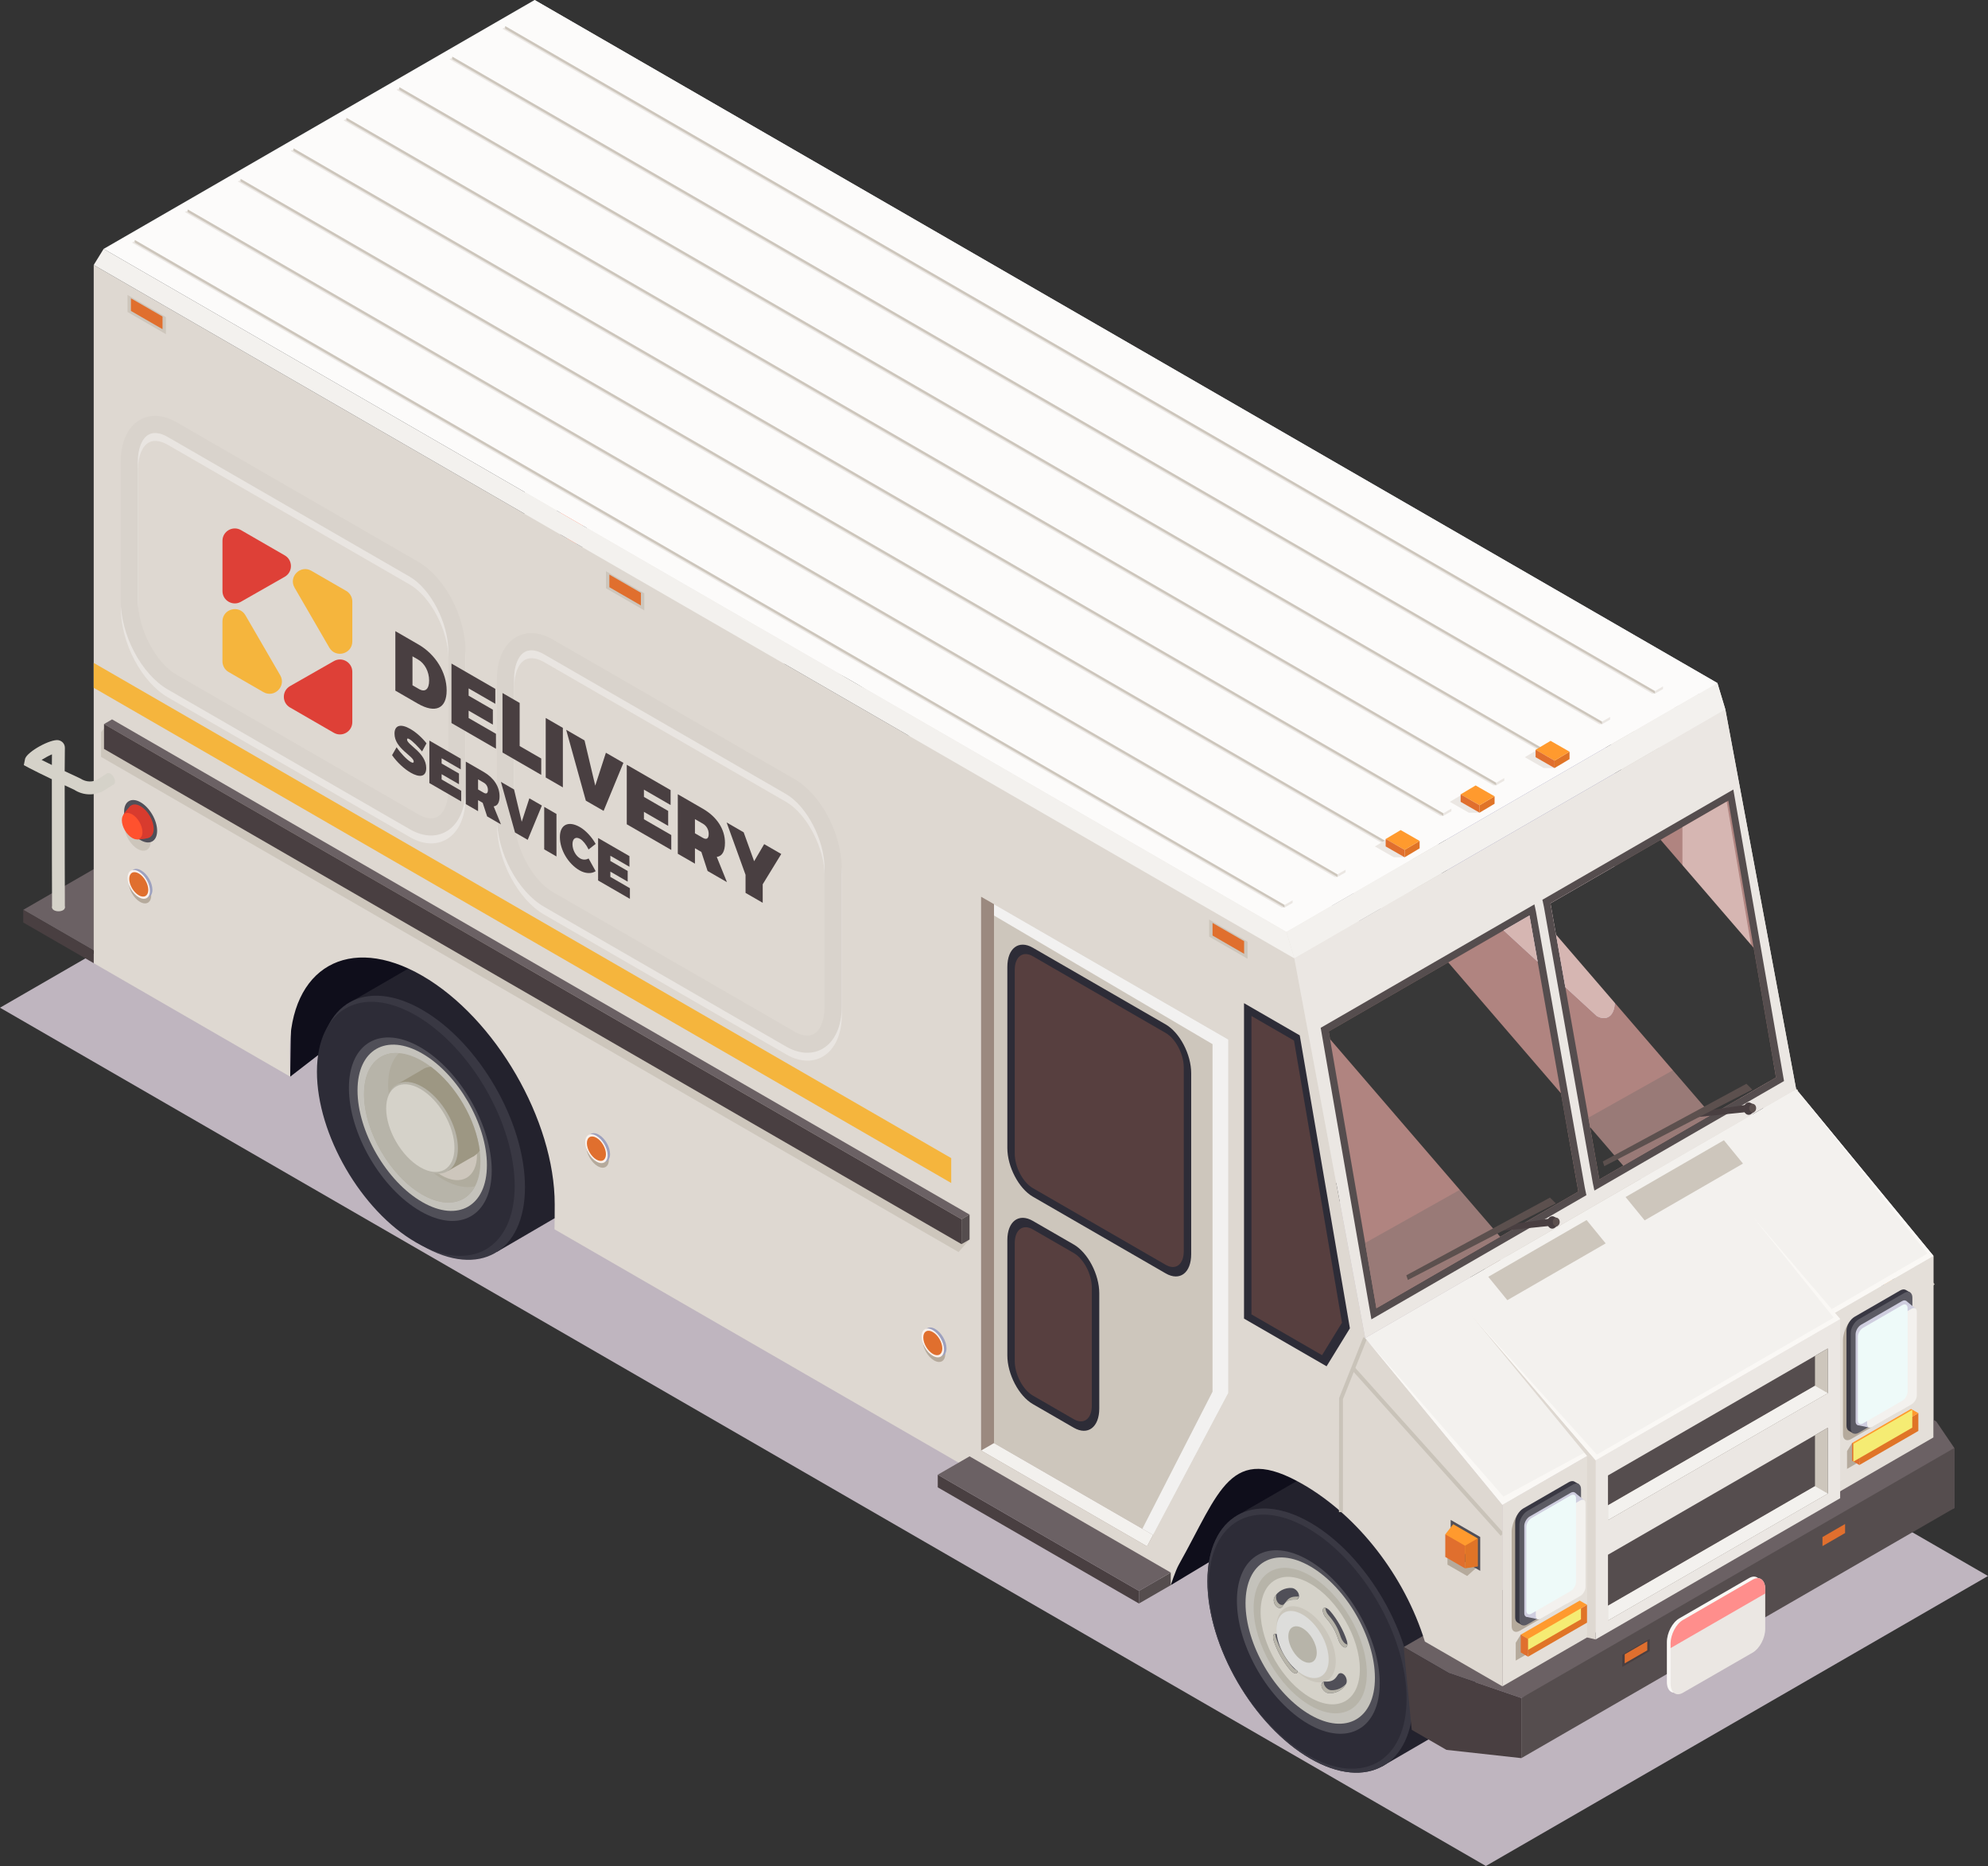 <?xml version="1.0" encoding="utf-8"?>
<!-- Generator: Adobe Illustrator 16.0.0, SVG Export Plug-In . SVG Version: 6.00 Build 0)  -->
<!DOCTYPE svg PUBLIC "-//W3C//DTD SVG 1.1//EN" "http://www.w3.org/Graphics/SVG/1.1/DTD/svg11.dtd">
<svg version="1.1" id="Layer_1" xmlns="http://www.w3.org/2000/svg" xmlns:xlink="http://www.w3.org/1999/xlink" x="0px" y="0px"
	 width="110.716px" height="103.895px" viewBox="0 0 110.716 103.895" enable-background="new 0 0 110.716 103.895"
	 xml:space="preserve">
<rect x="0" y="0" width="110.716" height="103.895" fill="#333333" stroke="none"/>
<g>
	<defs>
		<rect id="SVGID_1_" width="110.716" height="103.895"/>
	</defs>
	<clipPath id="SVGID_2_">
		<use xlink:href="#SVGID_1_"  overflow="visible"/>
	</clipPath>
	<g clip-path="url(#SVGID_2_)">
		<defs>
			<rect id="SVGID_3_" width="110.716" height="103.895"/>
		</defs>
		<clipPath id="SVGID_4_">
			<use xlink:href="#SVGID_3_"  overflow="visible"/>
		</clipPath>
		<g clip-path="url(#SVGID_4_)">
			<g>
				<defs>
					<rect id="SVGID_5_" y="39.961" width="110.716" height="63.934"/>
				</defs>
				<clipPath id="SVGID_6_">
					<use xlink:href="#SVGID_5_"  overflow="visible"/>
				</clipPath>
				<polygon clip-path="url(#SVGID_6_)" fill="#BFB5BF" points="27.966,39.961 110.716,87.749 82.751,103.895 0,56.107 				"/>
			</g>
		</g>
	</g>
	<polygon clip-path="url(#SVGID_2_)" fill="#0F0E1B" points="16.162,59.947 19.911,57.052 33.216,66.409 65.202,88.259 
		69.367,85.756 80.467,92.803 75.328,78.54 16.321,49.241 	"/>
	<g clip-path="url(#SVGID_2_)">
		<defs>
			<rect id="SVGID_7_" width="110.716" height="103.895"/>
		</defs>
		<clipPath id="SVGID_8_">
			<use xlink:href="#SVGID_7_"  overflow="visible"/>
		</clipPath>
		<path clip-path="url(#SVGID_8_)" fill="#23222D" d="M82.229,92.609c0-3.628-2.563-8.048-5.724-9.872
			c-1.575-0.909-3.002-1.003-4.037-0.418h-0.001c-0.008,0.005-0.016,0.01-0.023,0.014L68.83,84.42v2.8l8.116,11.145l3.39-1.97
			c0.161-0.073,0.312-0.161,0.456-0.265v-0.001C81.686,95.487,82.229,94.278,82.229,92.609"/>
		<path clip-path="url(#SVGID_8_)" fill="#23222D" d="M32.773,64.055c0-3.627-2.563-8.046-5.724-9.872
			c-1.671-0.964-3.174-1.01-4.221-0.304l-3.578,2.072l2.422,3.949c0.633,2.354,2.08,4.727,3.877,6.322l2.132,3.477l3.144-1.833
			c0.203-0.088,0.393-0.198,0.569-0.332C32.253,66.882,32.773,65.688,32.773,64.055"/>
		<path clip-path="url(#SVGID_8_)" fill="#E4DFD9" d="M107.674,69.925v10.109l-4.316-2.492c-1.131-3.664-3.74-6.994-6.778-8.749
			c-4.075-2.353-4.634,0.386-6.926,4.468c-0.184,0.328-0.448,1.14-0.448,1.14l-34.32-19.813c0.007-0.44,0.011-0.904,0.011-1.394
			c0-4.675-3.304-12.903-7.378-15.255c-4.075-2.353-7.379-0.469-7.379,4.206c0,0.494,0.009,0.965,0.025,1.414L29.222,37.24V0.896
			l66.867,38.606l3.942,21.139L107.674,69.925z"/>
		<path clip-path="url(#SVGID_8_)" fill="#2D2C37" d="M102.695,80.792c0,3.627-2.562,5.088-5.723,3.263
			c-3.161-1.824-5.724-6.244-5.724-9.871c0-3.628,2.563-5.089,5.724-3.264S102.695,77.165,102.695,80.792"/>
		<path clip-path="url(#SVGID_8_)" fill="#2D2C37" d="M53.24,52.239c0,3.627-2.563,5.088-5.723,3.263
			c-3.161-1.824-5.723-8.774-5.723-12.402c0-3.627,2.562-5.088,5.723-3.263C50.677,41.662,53.24,48.612,53.24,52.239"/>
		<path clip-path="url(#SVGID_8_)" fill="#504F58" d="M51.493,51.23c0,2.521-1.78,3.535-3.976,2.267
			c-2.196-1.268-3.976-6.869-3.976-9.389s1.78-3.534,3.976-2.267C49.713,43.109,51.493,48.71,51.493,51.23"/>
		<path clip-path="url(#SVGID_8_)" fill="#C2C7D6" d="M51.12,51.015c0,2.283-1.613,3.203-3.603,2.054
			c-1.99-1.149-3.603-6.461-3.603-8.744c0-2.284,1.613-3.204,3.603-2.055C49.507,43.418,51.12,48.73,51.12,51.015"/>
		<path clip-path="url(#SVGID_8_)" fill="#A5ACC2" d="M50.758,50.805c0,2.054-1.451,2.881-3.24,1.848
			c-1.79-1.034-3.241-6.066-3.241-8.12s1.451-2.881,3.241-1.848C49.307,43.719,50.758,48.751,50.758,50.805"/>
		<path clip-path="url(#SVGID_8_)" fill="#CFD9E7" d="M49.506,47.552c0,1.26-0.891,4.297-1.988,3.664
			c-1.099-0.635-1.989-4.7-1.989-5.96c0-1.26,0.89-1.767,1.989-1.133C48.615,44.757,49.506,46.292,49.506,47.552"/>
		<path clip-path="url(#SVGID_8_)" fill="#504F58" d="M100.949,79.784c0,2.52-1.78,3.534-3.977,2.267
			c-2.196-1.269-3.977-4.339-3.977-6.859c0-2.52,1.78-3.535,3.977-2.267C99.169,74.192,100.949,77.263,100.949,79.784"/>
		<path clip-path="url(#SVGID_8_)" fill="#B5BBCD" d="M100.575,79.568c0,2.282-1.613,3.202-3.603,2.054
			c-1.99-1.149-3.604-3.932-3.604-6.214c0-2.283,1.613-3.203,3.604-2.055C98.962,74.501,100.575,77.285,100.575,79.568"/>
		<path clip-path="url(#SVGID_8_)" fill="#CFD9E7" d="M99.735,79.083c0,1.751-1.237,2.456-2.763,1.575
			c-1.526-0.881-2.764-3.015-2.764-4.766s1.237-2.457,2.764-1.575C98.498,75.198,99.735,77.332,99.735,79.083"/>
		<path clip-path="url(#SVGID_8_)" fill="#E1E7EF" d="M98.479,78.357c0,0.956-0.675,1.341-1.507,0.859
			c-0.833-0.479-1.508-1.644-1.508-2.6c0-0.955,0.675-1.34,1.508-0.859C97.805,76.239,98.479,77.403,98.479,78.357"/>
		<path clip-path="url(#SVGID_8_)" fill="#C2C7D6" d="M97.791,77.96c0,0.519-0.366,0.728-0.818,0.467s-0.819-0.895-0.819-1.412
			c0-0.52,0.367-0.729,0.819-0.468C97.425,76.809,97.791,77.441,97.791,77.96"/>
		<polygon clip-path="url(#SVGID_8_)" fill="#6B6164" points="108.839,83.969 84.727,94.542 80.695,93.16 78.175,91.705 
			103.883,76.862 107.836,79.144 108.839,80.621 		"/>
		<polygon clip-path="url(#SVGID_8_)" fill="#F3F1EE" points="95.646,38.032 29.773,0 29.222,0.895 96.089,39.502 		"/>
		<polygon clip-path="url(#SVGID_8_)" fill="#98979D" points="78,52.624 30.244,25.052 30.244,23.667 78,51.238 		"/>
		<polygon clip-path="url(#SVGID_8_)" fill="#CDC6BC" points="78.644,66.906 78.644,33.543 92.412,41.492 92.412,63.699 
			87.884,72.24 		"/>
		<polygon clip-path="url(#SVGID_8_)" fill="#2D2C37" points="96.389,43.788 93.285,41.996 93.285,59.56 97.882,62.215 
			99.182,60.099 		"/>
		<polygon clip-path="url(#SVGID_8_)" fill="#7572A4" points="93.699,59.325 93.699,42.711 96.069,44.079 98.74,59.788 
			97.631,61.596 		"/>
		<polygon clip-path="url(#SVGID_8_)" fill="#9B897F" points="89.205,73.426 78,66.957 78,67.933 89.205,74.402 		"/>
		<polygon clip-path="url(#SVGID_8_)" fill="#9B897F" points="29.222,36.264 25.297,33.998 25.297,34.974 29.222,37.24 		"/>
		<polygon clip-path="url(#SVGID_8_)" fill="#504F58" points="106.438,73.604 104.795,72.655 104.795,70.769 106.438,71.717 		"/>
		<polygon clip-path="url(#SVGID_8_)" fill="#FF9A2E" points="106.299,73.363 104.935,72.575 104.935,71.009 106.299,71.797 		"/>
		<path clip-path="url(#SVGID_8_)" fill="#504F58" d="M32.754,29.869c0,0.583-0.412,0.817-0.92,0.524s-0.92-1.003-0.92-1.586
			s0.412-0.817,0.92-0.524S32.754,29.286,32.754,29.869"/>
		<path clip-path="url(#SVGID_8_)" fill="#FF512E" d="M32.563,29.758c0,0.461-0.326,0.647-0.729,0.415
			c-0.402-0.232-0.728-0.794-0.728-1.256s0.326-0.648,0.728-0.415C32.237,28.734,32.563,29.296,32.563,29.758"/>
		<path clip-path="url(#SVGID_8_)" fill="#F9F1EC" d="M32.355,33.214c0,0.396-0.279,0.556-0.625,0.356
			c-0.345-0.199-0.625-0.682-0.625-1.078s0.28-0.555,0.625-0.356C32.077,32.335,32.355,32.818,32.355,33.214"/>
		<path clip-path="url(#SVGID_8_)" fill="#FF9A2E" d="M32.261,33.16c0,0.336-0.237,0.471-0.53,0.302
			c-0.293-0.169-0.531-0.578-0.531-0.914s0.238-0.471,0.531-0.303C32.024,32.414,32.261,32.824,32.261,33.16"/>
		<path clip-path="url(#SVGID_8_)" fill="#F9F1EC" d="M57.844,50.459c0,0.396-0.279,0.556-0.625,0.356
			c-0.345-0.199-0.625-0.681-0.625-1.077s0.28-3.086,0.625-2.886C57.564,47.052,57.844,50.063,57.844,50.459"/>
		<path clip-path="url(#SVGID_8_)" fill="#FF9A2E" d="M57.749,50.405c0,0.336-0.237,0.471-0.53,0.302
			c-0.293-0.169-0.53-0.578-0.53-0.914s0.237-0.471,0.53-0.302S57.749,50.069,57.749,50.405"/>
		<path clip-path="url(#SVGID_8_)" fill="#F9F1EC" d="M76.578,58.747c0,0.396-0.279,0.556-0.625,0.355
			c-0.345-0.199-0.625-0.682-0.625-1.078c0-0.396,0.28-0.555,0.625-0.355C76.299,57.868,76.578,58.35,76.578,58.747"/>
		<path clip-path="url(#SVGID_8_)" fill="#FF9A2E" d="M76.483,58.692c0,0.336-0.237,0.471-0.53,0.302s-0.53-0.578-0.53-0.914
			s0.237-0.471,0.53-0.302S76.483,58.355,76.483,58.692"/>
		<polygon clip-path="url(#SVGID_8_)" fill="#CDC6BC" points="33.243,4.747 31.105,3.513 31.105,2.563 33.243,3.797 		"/>
		<polygon clip-path="url(#SVGID_8_)" fill="#FF9A2E" points="33.054,4.469 31.295,3.453 31.295,2.751 33.054,3.767 		"/>
		<polygon clip-path="url(#SVGID_8_)" fill="#CDC6BC" points="59.887,20.129 57.749,18.896 57.749,17.945 59.887,19.179 		"/>
		<polygon clip-path="url(#SVGID_8_)" fill="#FF9A2E" points="59.697,19.852 57.938,18.836 57.938,18.134 59.697,19.15 		"/>
		<polygon clip-path="url(#SVGID_8_)" fill="#CDC6BC" points="93.48,39.525 91.343,38.291 91.343,37.341 93.48,38.575 		"/>
		<polygon clip-path="url(#SVGID_8_)" fill="#FF9A2E" points="93.291,39.248 91.532,38.231 91.532,37.53 93.291,38.545 		"/>
		<path clip-path="url(#SVGID_8_)" fill="#CDC6BC" d="M48.008,29.874c-0.336,0-0.696-0.106-1.062-0.316L33.48,21.782
			c-1.379-0.796-2.5-2.93-2.5-4.758V9.34c0-1.007,0.34-1.782,0.935-2.125c0.505-0.292,1.139-0.248,1.787,0.126l13.466,7.774
			c1.379,0.796,2.501,2.932,2.501,4.76v7.683c0,1.007-0.341,1.782-0.937,2.125C48.513,29.811,48.268,29.874,48.008,29.874
			 M47.168,29.174c0.502,0.29,0.981,0.336,1.343,0.126c0.454-0.263,0.716-0.897,0.716-1.742v-7.683c0-1.687-1.023-3.65-2.281-4.376
			L33.48,7.724c-0.5-0.289-0.979-0.336-1.342-0.125c-0.455,0.262-0.716,0.896-0.716,1.741v7.684c0,1.687,1.022,3.649,2.28,4.375
			L47.168,29.174z"/>
		<path clip-path="url(#SVGID_8_)" fill="#CDC6BC" d="M68.962,41.972c-0.336,0-0.696-0.106-1.061-0.317L54.435,33.88
			c-1.38-0.796-2.502-2.931-2.502-4.759v-7.683c0-1.007,0.342-1.782,0.937-2.126c0.506-0.291,1.14-0.247,1.786,0.127l13.466,7.774
			c1.379,0.796,2.501,2.931,2.501,4.759v7.684c0,1.007-0.34,1.782-0.938,2.125C69.466,41.908,69.221,41.972,68.962,41.972
			 M53.596,19.566c-0.184,0-0.354,0.043-0.504,0.13c-0.455,0.263-0.716,0.897-0.716,1.742v7.683c0,1.687,1.023,3.65,2.28,4.376
			l13.466,7.774c0.503,0.29,0.981,0.336,1.343,0.127c0.454-0.263,0.716-0.898,0.716-1.742v-7.684c0-1.687-1.022-3.65-2.279-4.375
			l-13.467-7.775C54.14,19.652,53.855,19.566,53.596,19.566"/>
		<path clip-path="url(#SVGID_8_)" fill="#2D2C37" d="M88.924,57.042l-7.401-6.803c-0.784-0.452-1.419-1.667-1.419-2.712V37.453
			c0-1.045,0.635-1.526,1.419-1.073l7.401,4.273c0.784,0.452,1.419,1.667,1.419,2.712v12.604
			C90.343,57.014,89.708,57.496,88.924,57.042"/>
		<path clip-path="url(#SVGID_8_)" fill="#7572A4" d="M80.517,47.843V37.614c0-0.74,0.45-1.081,1.006-0.76l7.401,4.273
			c0.556,0.32,1.006,1.181,1.006,1.922v12.758c0,0.741-0.45,1.081-1.006,0.761l-7.401-6.804
			C80.967,49.444,80.517,48.584,80.517,47.843"/>
		<path clip-path="url(#SVGID_8_)" fill="#2D2C37" d="M83.804,65.635l-2.281-1.316c-0.783-0.453-1.419-4.197-1.419-5.242v-6.416
			c0-1.045,0.636-1.525,1.419-1.073l2.281,1.318c0.784,0.452,1.419,1.666,1.419,2.711v8.946
			C85.223,65.608,84.588,66.088,83.804,65.635"/>
		<path clip-path="url(#SVGID_8_)" fill="#7572A4" d="M80.517,59.393v-6.569c0-0.741,0.45-1.081,1.006-0.761l2.281,1.317
			c0.556,0.321,1.006,1.182,1.006,1.922v9.1c0,0.741-0.45,1.081-1.006,0.761l-2.281-1.318
			C80.967,63.524,80.517,60.132,80.517,59.393"/>
		<path clip-path="url(#SVGID_8_)" fill="#504F58" d="M95.396,77.515c0.176,0.529,0.33,0.805,0.696,1.233
			c0.13,0.152,0.213,0.364,0.172,0.493s-0.229,0.091-0.401-0.111c-0.378-0.428-0.757-1.099-0.923-1.636
			c-0.083-0.25-0.014-0.423,0.12-0.386C95.194,77.145,95.334,77.328,95.396,77.515"/>
		<path clip-path="url(#SVGID_8_)" fill="#504F58" d="M98.549,77.458c-0.175-0.529-0.33-0.803-0.695-1.232
			c-0.13-0.152-0.214-0.364-0.173-0.493c0.041-0.128,0.229-0.092,0.401,0.111c0.378,0.428,0.757,1.099,0.924,1.637
			c0.082,0.25,0.014,0.423-0.121,0.386S98.611,77.647,98.549,77.458"/>
		<path clip-path="url(#SVGID_8_)" fill="#504F58" d="M97.791,79.769c0.373,0.014,0.534-0.07,0.724-0.38
			c0.067-0.111,0.21-0.124,0.343,0c0.134,0.123,0.194,0.375,0.105,0.521c-0.183,0.328-0.577,0.535-0.962,0.505
			c-0.176-0.007-0.361-0.193-0.396-0.368C97.568,79.872,97.658,79.764,97.791,79.769"/>
		<path clip-path="url(#SVGID_8_)" fill="#504F58" d="M96.154,75.206c-0.373-0.015-0.534,0.07-0.725,0.38
			c-0.067,0.11-0.21,0.124-0.342,0c-0.134-0.123-0.195-0.375-0.105-0.521c0.182-0.328,0.576-0.535,0.961-0.505
			c0.177,0.007,0.361,0.193,0.398,0.368C96.376,75.103,96.287,75.21,96.154,75.206"/>
		<polygon clip-path="url(#SVGID_8_)" fill="#C9C3B9" points="98.793,70.334 98.572,70.334 98.58,63.984 99.929,60.6 
			100.134,60.682 98.793,64.047 		"/>
		
			<rect x="97.293" y="66.852" transform="matrix(0.668 0.744 -0.744 0.668 84.181 -54.797)" clip-path="url(#SVGID_8_)" fill="#C9C3B9" width="12.445" height="0.221"/>
		<polygon clip-path="url(#SVGID_8_)" fill="#6B6164" points="5.219,52.925 1.294,50.659 5.956,47.967 9.881,50.233 		"/>
		<path clip-path="url(#SVGID_8_)" fill="#DED8D1" d="M83.671,83.784v10.108L79.355,91.4c-1.132-3.664-3.74-6.994-6.779-8.749
			c-4.075-2.352-4.634,0.387-6.926,4.469c-0.184,0.327-0.448,1.14-0.448,1.14l-34.32-19.814c0.008-0.439,0.011-0.903,0.011-1.393
			c0-4.676-3.304-10.374-7.378-12.727c-4.075-2.353-7.379-0.469-7.379,4.206c0,0.494,0.009,0.966,0.026,1.414L5.219,53.628V14.753
			l66.867,38.605l3.942,21.14L83.671,83.784z"/>
		<path clip-path="url(#SVGID_8_)" fill="#CDC6BC" d="M8.392,46.852c0,0.462-0.326,0.648-0.729,0.416
			c-0.402-0.233-0.728-0.795-0.728-1.257c0-0.461,0.326-0.647,0.728-0.415C8.066,45.828,8.392,46.391,8.392,46.852"/>
		<polygon clip-path="url(#SVGID_8_)" fill="#CDC6BC" points="53.385,69.713 5.628,42.142 5.628,40.756 6.241,40.054 53.385,68.329 
			53.997,69.011 		"/>
		<polygon clip-path="url(#SVGID_8_)" fill="#B5AA9C" points="81.71,87.75 80.613,87.117 80.613,85.858 80.932,84.868 82.296,87.22 
					"/>
		<path clip-path="url(#SVGID_8_)" fill="#2D2C37" d="M78.693,94.65c0,3.627-2.563,5.088-5.724,3.263s-5.724-6.244-5.724-9.871
			c0-3.628,2.563-5.088,5.724-3.264C76.131,86.603,78.693,91.022,78.693,94.65"/>
		<path clip-path="url(#SVGID_8_)" fill="#393843" d="M78.693,94.65c0,3.627-2.563,5.088-5.724,3.263s-5.724-6.244-5.724-9.871
			c0-3.628,2.563-5.088,5.724-3.264C76.131,86.603,78.693,91.022,78.693,94.65"/>
		<path clip-path="url(#SVGID_8_)" fill="#2D2C37" d="M78.336,94.583c0,3.489-2.465,4.896-5.506,3.139
			c-3.04-1.755-5.505-6.007-5.505-9.496c0-3.488,2.465-4.894,5.505-3.139C75.871,86.842,78.336,91.094,78.336,94.583"/>
		<path clip-path="url(#SVGID_8_)" fill="#393843" d="M29.237,66.097c0,3.627-2.563,5.088-5.723,3.263
			c-3.161-1.825-5.723-6.244-5.723-9.872c0-3.627,2.562-5.088,5.723-3.263C26.674,58.049,29.237,62.469,29.237,66.097"/>
		<path clip-path="url(#SVGID_8_)" fill="#2D2C37" d="M28.663,66.031c0,3.489-2.465,4.896-5.506,3.139
			c-3.041-1.756-5.506-6.007-5.506-9.496s2.465-4.895,5.506-3.14C26.198,58.29,28.663,62.542,28.663,66.031"/>
		<path clip-path="url(#SVGID_8_)" fill="#504F58" d="M27.385,65.167c0,2.521-1.78,3.535-3.977,2.267
			c-2.196-1.267-3.976-4.338-3.976-6.857c0-2.521,1.78-3.535,3.976-2.268C25.605,59.578,27.385,62.648,27.385,65.167"/>
		<path clip-path="url(#SVGID_8_)" fill="#C4C2BB" d="M27.117,64.873c0,2.283-1.613,3.203-3.603,2.054
			c-1.99-1.148-3.603-3.931-3.603-6.215c0-2.283,1.613-3.202,3.603-2.054C25.504,59.806,27.117,62.588,27.117,64.873"/>
		<path clip-path="url(#SVGID_8_)" fill="#B0AC9E" d="M26.756,64.664c0,2.054-1.452,2.881-3.242,1.847
			c-1.789-1.032-3.24-3.535-3.24-5.589s1.451-2.882,3.24-1.848c0.164,0.094,0.325,0.201,0.482,0.319
			c1.398,1.045,2.504,2.946,2.721,4.672C26.742,64.268,26.756,64.467,26.756,64.664"/>
		<path clip-path="url(#SVGID_8_)" fill="#B7B4A9" d="M24.685,65.675c-1.695-0.978-3.068-3.347-3.068-5.291
			c0-0.786,0.224-1.382,0.603-1.749c-1.145-0.088-1.946,0.76-1.946,2.286c0,2.053,1.451,4.557,3.24,5.589
			c1.305,0.753,2.428,0.518,2.942-0.459C25.956,66.169,25.345,66.056,24.685,65.675"/>
		<g clip-path="url(#SVGID_8_)">
			<g>
				<defs>
					<rect id="SVGID_9_" x="22.589" y="60.599" width="3.977" height="5.109"/>
				</defs>
				<clipPath id="SVGID_10_">
					<use xlink:href="#SVGID_9_"  overflow="visible"/>
				</clipPath>
				<path clip-path="url(#SVGID_10_)" fill="#CDC6BC" d="M26.565,64.302c0,1.26-0.89,1.768-1.988,1.134
					c-1.098-0.634-1.988-2.17-1.988-3.43c0-1.261,0.89-1.768,1.988-1.134C25.675,61.506,26.565,63.042,26.565,64.302"/>
			</g>
		</g>
		<path clip-path="url(#SVGID_8_)" fill="#9D9783" d="M26.717,64.065c-0.341,0.494-0.988,0.587-1.73,0.159
			c-1.098-0.635-1.989-2.17-1.989-3.429c0-0.848,0.402-1.354,0.998-1.402C25.394,60.438,26.5,62.339,26.717,64.065"/>
		<polygon clip-path="url(#SVGID_8_)" fill="#9D9783" points="23.515,59.559 22.024,60.423 24.961,65.192 26.432,64.343 
			25.428,61.945 		"/>
		<path clip-path="url(#SVGID_8_)" fill="#B7B4A9" d="M25.503,63.94c0,1.261-0.891,1.768-1.988,1.134
			c-1.099-0.634-1.989-2.169-1.989-3.43c0-1.26,0.89-1.767,1.989-1.134C24.612,61.145,25.503,62.68,25.503,63.94"/>
		<path clip-path="url(#SVGID_8_)" fill="#D5D2C9" d="M25.31,63.909c0,1.205-0.852,1.69-1.901,1.084
			c-1.05-0.605-1.902-2.074-1.902-3.279s0.852-1.689,1.902-1.084C24.458,61.236,25.31,62.704,25.31,63.909"/>
		<path clip-path="url(#SVGID_8_)" fill="#504F58" d="M76.84,93.721c0,2.52-1.78,3.534-3.977,2.267
			c-2.196-1.269-3.977-4.339-3.977-6.859c0-2.52,1.78-3.534,3.977-2.267S76.84,91.201,76.84,93.721"/>
		<path clip-path="url(#SVGID_8_)" fill="#C4C2BB" d="M76.572,93.425c0,2.284-1.612,3.203-3.603,2.054
			c-1.99-1.148-3.603-3.931-3.603-6.214s1.612-3.203,3.603-2.054C74.96,88.36,76.572,91.142,76.572,93.425"/>
		<path clip-path="url(#SVGID_8_)" fill="#B7B4A9" d="M76.122,93.166c0,1.998-1.411,2.802-3.152,1.797s-3.152-3.439-3.152-5.437
			c0-1.998,1.411-2.804,3.152-1.797C74.711,88.733,76.122,91.167,76.122,93.166"/>
		<path clip-path="url(#SVGID_8_)" fill="#D5D2C9" d="M75.732,92.94c0,1.752-1.236,2.457-2.763,1.575
			c-1.526-0.881-2.763-3.014-2.763-4.765s1.236-2.456,2.763-1.576C74.496,89.055,75.732,91.189,75.732,92.94"/>
		<path clip-path="url(#SVGID_8_)" fill="#CAC6BC" d="M74.391,92.506c0,1.047-0.739,1.469-1.651,0.941
			c-0.911-0.526-1.651-1.801-1.651-2.848s0.74-1.469,1.651-0.942C73.651,90.185,74.391,91.46,74.391,92.506"/>
		<path clip-path="url(#SVGID_8_)" fill="#504F58" d="M71.393,91.374c0.176,0.529,0.33,0.804,0.696,1.232
			c0.13,0.153,0.213,0.365,0.172,0.494c-0.04,0.128-0.229,0.091-0.401-0.112c-0.378-0.427-0.756-1.098-0.923-1.636
			c-0.083-0.25-0.014-0.423,0.121-0.386C71.191,91.003,71.331,91.186,71.393,91.374"/>
		<path clip-path="url(#SVGID_8_)" fill="#DDDDDB" d="M73.996,92.404c0,0.922-0.651,1.293-1.455,0.829
			c-0.803-0.464-1.454-1.587-1.454-2.509s0.651-1.293,1.454-0.829C73.345,90.359,73.996,91.482,73.996,92.404"/>
		<path clip-path="url(#SVGID_8_)" fill="#B7B4A9" d="M73.332,92.02c0,0.501-0.354,0.703-0.791,0.451
			c-0.436-0.252-0.79-0.863-0.79-1.363c0-0.501,0.354-0.703,0.79-0.451C72.979,90.909,73.332,91.52,73.332,92.02"/>
		<polygon clip-path="url(#SVGID_8_)" fill="#493F41" points="84.727,97.89 80.555,97.43 78.623,96.315 78.175,91.705 
			80.695,93.159 84.727,94.542 		"/>
		<polygon clip-path="url(#SVGID_8_)" fill="#F3F1EE" points="71.643,51.89 5.771,13.858 5.219,14.753 72.086,53.36 		"/>
		<polygon clip-path="url(#SVGID_8_)" fill="#6B6164" points="53.549,67.885 5.793,40.314 6.241,40.055 53.997,67.626 		"/>
		<polygon clip-path="url(#SVGID_8_)" fill="#554D4E" points="53.549,67.885 53.549,69.271 53.997,69.012 53.997,67.626 		"/>
		<polygon clip-path="url(#SVGID_8_)" fill="#CDC6BC" points="54.641,80.763 54.641,49.931 68.41,57.88 68.41,77.556 63.881,86.098 
					"/>
		<polygon clip-path="url(#SVGID_8_)" fill="#2D2C37" points="72.386,57.647 69.282,55.855 69.282,73.418 73.88,76.073 
			75.179,73.958 		"/>
		<polygon clip-path="url(#SVGID_8_)" fill="#573F3F" points="69.696,73.183 69.696,56.569 72.066,57.937 74.738,73.646 
			73.628,75.454 		"/>
		<polygon clip-path="url(#SVGID_8_)" fill="#493F41" points="5.219,52.925 1.294,50.659 1.294,51.363 5.219,53.627 		"/>
		<polygon clip-path="url(#SVGID_8_)" fill="#504F58" points="82.436,87.461 80.792,86.512 80.792,84.627 82.436,85.576 		"/>
		<polygon clip-path="url(#SVGID_8_)" fill="#FF9A2E" points="82.296,87.221 80.491,85.429 80.932,84.867 82.296,85.656 		"/>
		<polygon clip-path="url(#SVGID_8_)" fill="#E06F2E" points="81.589,87.323 80.491,86.688 80.491,85.429 81.589,86.063 		"/>
		<path clip-path="url(#SVGID_8_)" fill="#504F58" d="M8.751,46.256c0,0.583-0.412,0.818-0.92,0.524
			c-0.508-0.293-0.919-1.003-0.919-1.586s0.411-0.817,0.919-0.524S8.751,45.673,8.751,46.256"/>
		<path clip-path="url(#SVGID_8_)" fill="#D83B2E" d="M8.56,46.146c0,0.461-0.326,0.647-0.729,0.416
			c-0.402-0.233-0.728-0.795-0.728-1.257s0.326-0.647,0.728-0.415C8.233,45.122,8.56,45.685,8.56,46.146"/>
		<path clip-path="url(#SVGID_8_)" fill="#D83B2E" d="M7.264,44.875c0,0-0.331,0.337-0.398,0.506
			c-0.069,0.169,0.776,1.353,0.776,1.353s0.43,0.011,0.695-0.115C8.603,46.492,7.264,44.875,7.264,44.875"/>
		<path clip-path="url(#SVGID_8_)" fill="#B5AA9C" d="M8.421,49.858c0,0.396-0.279,0.556-0.625,0.356
			c-0.345-0.199-0.625-0.682-0.625-1.078s0.28-0.555,0.625-0.356C8.142,48.98,8.421,49.462,8.421,49.858"/>
		<path clip-path="url(#SVGID_8_)" fill="#B5AA9C" d="M33.909,64.575c0,0.396-0.279,0.555-0.625,0.355
			c-0.345-0.199-0.625-0.682-0.625-1.078c0-0.396,0.28-0.555,0.625-0.355C33.63,63.695,33.909,64.178,33.909,64.575"/>
		<path clip-path="url(#SVGID_8_)" fill="#B5AA9C" d="M52.644,75.39c0,0.396-0.279,0.556-0.625,0.356
			c-0.345-0.199-0.625-0.682-0.625-1.077c0-0.396,0.28-0.557,0.625-0.357C52.365,74.512,52.644,74.994,52.644,75.39"/>
		<path clip-path="url(#SVGID_8_)" fill="#FF512E" d="M7.932,46.329c0,0.363-0.257,0.509-0.572,0.327
			c-0.317-0.183-0.574-0.625-0.574-0.988c0-0.363,0.257-0.509,0.574-0.326C7.675,45.523,7.932,45.966,7.932,46.329"/>
		<path clip-path="url(#SVGID_8_)" fill="#9DA1BF" d="M8.489,49.542c0,0.396-0.28,0.556-0.625,0.356
			C7.518,49.7,7.239,49.216,7.239,48.82s0.279-0.555,0.625-0.356C8.209,48.664,8.489,49.146,8.489,49.542"/>
		<path clip-path="url(#SVGID_8_)" fill="#9DA1BF" d="M33.977,64.258c0,0.396-0.279,0.556-0.624,0.355
			c-0.346-0.199-0.625-0.681-0.625-1.077c0-0.396,0.279-0.556,0.625-0.356C33.698,63.379,33.977,63.862,33.977,64.258"/>
		<path clip-path="url(#SVGID_8_)" fill="#9DA1BF" d="M52.712,75.075c0,0.396-0.28,0.556-0.625,0.355
			c-0.346-0.199-0.625-0.681-0.625-1.077s0.279-0.556,0.625-0.356C52.432,74.196,52.712,74.678,52.712,75.075"/>
		<path clip-path="url(#SVGID_8_)" fill="#F9F1EC" d="M8.353,49.602c0,0.396-0.279,0.556-0.625,0.356
			c-0.345-0.199-0.625-0.682-0.625-1.078s0.28-0.555,0.625-0.356C8.074,48.724,8.353,49.206,8.353,49.602"/>
		<path clip-path="url(#SVGID_8_)" fill="#E06F2E" d="M8.258,49.547c0,0.336-0.237,0.471-0.53,0.302
			c-0.292-0.169-0.531-0.578-0.531-0.914s0.239-0.471,0.531-0.303C8.021,48.802,8.258,49.211,8.258,49.547"/>
		<path clip-path="url(#SVGID_8_)" fill="#F9F1EC" d="M33.841,64.318c0,0.396-0.279,0.556-0.625,0.356
			c-0.345-0.199-0.625-0.683-0.625-1.078c0-0.396,0.28-0.556,0.625-0.356C33.562,63.439,33.841,63.922,33.841,64.318"/>
		<path clip-path="url(#SVGID_8_)" fill="#E06F2E" d="M33.746,64.263c0,0.336-0.237,0.471-0.53,0.302s-0.531-0.578-0.531-0.914
			s0.238-0.471,0.531-0.303C33.509,63.517,33.746,63.927,33.746,64.263"/>
		<path clip-path="url(#SVGID_8_)" fill="#F9F1EC" d="M52.575,75.134c0,0.396-0.279,0.555-0.625,0.356
			c-0.345-0.199-0.625-0.683-0.625-1.078c0-0.396,0.28-0.556,0.625-0.356C52.296,74.255,52.575,74.739,52.575,75.134"/>
		<path clip-path="url(#SVGID_8_)" fill="#E06F2E" d="M52.48,75.08c0,0.336-0.237,0.472-0.53,0.303
			c-0.292-0.17-0.53-0.579-0.53-0.915s0.238-0.471,0.53-0.302C52.244,74.334,52.48,74.743,52.48,75.08"/>
		<polygon clip-path="url(#SVGID_8_)" fill="#CDC6BC" points="9.24,18.605 7.103,17.371 7.103,16.421 9.24,17.655 		"/>
		<polygon clip-path="url(#SVGID_8_)" fill="#E06F2E" points="9.052,18.328 7.292,17.312 7.292,16.61 9.052,17.625 		"/>
		<polygon clip-path="url(#SVGID_8_)" fill="#CDC6BC" points="35.884,33.987 33.746,32.753 33.746,31.803 35.884,33.037 		"/>
		<polygon clip-path="url(#SVGID_8_)" fill="#E06F2E" points="35.694,33.71 33.936,32.694 33.936,31.992 35.694,33.008 		"/>
		<polygon clip-path="url(#SVGID_8_)" fill="#CDC6BC" points="69.478,53.383 67.34,52.149 67.34,51.199 69.478,52.433 		"/>
		<polygon clip-path="url(#SVGID_8_)" fill="#E06F2E" points="69.288,53.106 67.529,52.089 67.529,51.388 69.288,52.403 		"/>
		<path clip-path="url(#SVGID_8_)" fill="#2D2C37" d="M64.921,70.901l-7.401-4.273c-0.784-0.453-1.419-1.666-1.419-2.712V53.84
			c0-1.045,0.635-1.525,1.419-1.073l7.401,4.273c0.784,0.452,1.419,1.667,1.419,2.712v10.075
			C66.34,70.874,65.705,71.353,64.921,70.901"/>
		<path clip-path="url(#SVGID_8_)" fill="#573F3F" d="M56.514,64.231V54.002c0-0.741,0.45-1.081,1.006-0.76l7.401,4.272
			c0.556,0.32,1.006,1.181,1.006,1.921v10.229c0,0.741-0.45,1.081-1.006,0.76l-7.401-4.272
			C56.964,65.833,56.514,64.971,56.514,64.231"/>
		<path clip-path="url(#SVGID_8_)" fill="#2D2C37" d="M59.801,79.494l-2.281-1.317c-0.783-0.453-1.419-1.667-1.419-2.712v-6.416
			c0-1.045,0.636-1.524,1.419-1.072l2.281,1.316c0.784,0.453,1.42,1.667,1.42,2.712v6.416
			C61.221,79.465,60.585,79.947,59.801,79.494"/>
		<path clip-path="url(#SVGID_8_)" fill="#573F3F" d="M56.514,75.781v-6.569c0-0.741,0.45-1.081,1.006-0.761l2.281,1.316
			c0.556,0.321,1.006,1.182,1.006,1.922v6.57c0,0.74-0.45,1.081-1.006,0.76l-2.281-1.317C56.964,77.381,56.514,76.521,56.514,75.781
			"/>
		<path clip-path="url(#SVGID_8_)" fill="#504F58" d="M74.546,91.317c-0.175-0.529-0.329-0.804-0.695-1.233
			c-0.13-0.151-0.213-0.363-0.173-0.492c0.041-0.129,0.229-0.092,0.401,0.11c0.378,0.429,0.757,1.1,0.924,1.637
			c0.083,0.25,0.014,0.423-0.121,0.386C74.748,91.688,74.608,91.505,74.546,91.317"/>
		<path clip-path="url(#SVGID_8_)" fill="#504F58" d="M73.788,93.626c0.373,0.016,0.534-0.069,0.724-0.38
			c0.067-0.109,0.211-0.124,0.344,0c0.133,0.123,0.194,0.375,0.104,0.521c-0.183,0.328-0.576,0.535-0.962,0.505
			c-0.176-0.007-0.361-0.194-0.396-0.369C73.566,93.73,73.655,93.622,73.788,93.626"/>
		<path clip-path="url(#SVGID_8_)" fill="#504F58" d="M72.151,89.064c-0.373-0.015-0.534,0.069-0.725,0.38
			c-0.067,0.11-0.21,0.124-0.343,0c-0.133-0.123-0.194-0.374-0.104-0.521c0.182-0.328,0.576-0.535,0.961-0.505
			c0.177,0.007,0.361,0.194,0.398,0.369C72.373,88.96,72.284,89.069,72.151,89.064"/>
		<path clip-path="url(#SVGID_8_)" fill="#B7B4A9" d="M71.985,92.821c-0.378-0.428-0.756-1.1-0.923-1.637
			c-0.028-0.084-0.033-0.153-0.03-0.215c-0.115-0.007-0.173,0.151-0.096,0.383c0.167,0.537,0.545,1.209,0.923,1.637
			c0.173,0.202,0.361,0.239,0.401,0.11c0.009-0.026-0.007-0.066-0.009-0.099C72.175,92.988,72.079,92.93,71.985,92.821"/>
		<path clip-path="url(#SVGID_8_)" fill="#B7B4A9" d="M75.008,91.556c-0.135-0.036-0.272-0.22-0.336-0.407
			c-0.175-0.529-0.329-0.804-0.695-1.233c-0.103-0.12-0.156-0.269-0.163-0.393c-0.065-0.011-0.116,0.009-0.136,0.067
			c-0.04,0.129,0.043,0.341,0.173,0.493c0.366,0.43,0.521,0.704,0.695,1.233c0.063,0.188,0.202,0.371,0.336,0.408
			c0.09,0.023,0.146-0.05,0.151-0.172C75.024,91.553,75.018,91.559,75.008,91.556"/>
		<path clip-path="url(#SVGID_8_)" fill="#B7B4A9" d="M74.124,94.105c-0.176-0.008-0.361-0.193-0.396-0.368
			c-0.009-0.037,0.009-0.058,0.012-0.088c-0.1,0.023-0.169,0.107-0.138,0.256c0.034,0.175,0.22,0.36,0.396,0.368
			c0.386,0.03,0.779-0.177,0.962-0.505c0.002-0.004,0.002-0.008,0.003-0.012C74.757,93.989,74.441,94.129,74.124,94.105"/>
		<path clip-path="url(#SVGID_8_)" fill="#B7B4A9" d="M71.21,89.276c-0.13-0.121-0.188-0.363-0.108-0.51
			c-0.044,0.05-0.09,0.099-0.121,0.157c-0.091,0.146-0.029,0.396,0.104,0.521s0.275,0.11,0.343,0
			c0.039-0.063,0.077-0.111,0.115-0.157C71.471,89.384,71.337,89.394,71.21,89.276"/>
		<path clip-path="url(#SVGID_8_)" fill="#B7B4A9" d="M72.277,88.896c-0.358-0.014-0.521,0.069-0.702,0.35
			c0.141-0.147,0.301-0.192,0.576-0.183c0.105,0.005,0.162-0.076,0.174-0.189C72.307,88.878,72.299,88.896,72.277,88.896"/>
		<polygon clip-path="url(#SVGID_8_)" fill="#C9C3B9" points="74.79,84.192 74.569,84.192 74.577,77.842 75.926,74.458 
			76.132,74.54 74.79,77.905 		"/>
		
			<rect x="73.289" y="80.711" transform="matrix(0.668 0.744 -0.744 0.668 86.519 -32.339)" clip-path="url(#SVGID_8_)" fill="#C9C3B9" width="12.447" height="0.221"/>
		<polygon clip-path="url(#SVGID_8_)" fill="#E4DFD9" points="107.674,69.925 83.671,83.784 83.671,93.892 107.674,80.035 		"/>
		<polygon clip-path="url(#SVGID_8_)" fill="#EBE7E3" points="102.482,73.442 88.862,81.305 88.862,91.283 102.482,83.419 		"/>
		<polygon clip-path="url(#SVGID_8_)" fill="#554D4E" points="101.793,75.083 89.552,82.15 89.552,84.636 101.793,77.568 		"/>
		<polygon clip-path="url(#SVGID_8_)" fill="#554D4E" points="101.793,79.498 89.552,86.565 89.552,90.226 101.793,83.159 		"/>
		<polygon clip-path="url(#SVGID_8_)" fill="#CDC6BC" points="101.081,77.158 89.552,83.814 89.552,84.635 101.793,77.569 
			101.793,75.083 101.081,75.494 		"/>
		<polygon clip-path="url(#SVGID_8_)" fill="#CDC6BC" points="101.081,79.909 101.081,82.749 89.552,89.405 89.552,90.226 
			101.793,83.159 101.793,79.498 		"/>
		<polygon clip-path="url(#SVGID_8_)" fill="#F3F1EE" points="83.671,83.784 107.674,69.925 100.031,60.64 76.028,74.499 		"/>
		<polygon clip-path="url(#SVGID_8_)" fill="#FAF8F5" points="76.028,74.499 83.729,83.328 88.239,80.884 107.345,69.794 
			100.031,60.64 107.675,69.925 83.672,83.784 		"/>
		<polygon clip-path="url(#SVGID_8_)" fill="#F3F1EE" points="88.862,81.305 102.482,73.441 97.655,67.792 84.034,75.655 		"/>
		<polygon clip-path="url(#SVGID_8_)" fill="#EBE7E3" points="72.086,53.36 96.089,39.501 100.031,60.64 76.028,74.499 		"/>
		<polygon clip-path="url(#SVGID_8_)" fill="#554D4E" points="88.263,66.137 88.35,66.546 76.376,73.459 73.552,57.227 
			85.455,50.354 85.542,50.764 		"/>
		<polygon clip-path="url(#SVGID_8_)" fill="#B08480" points="87.899,66.346 83.548,68.859 76.654,72.839 76.028,69.207 
			74.074,57.86 74.001,57.428 80.655,53.585 85.179,50.974 86.932,60.873 87.288,62.889 		"/>
		<polygon clip-path="url(#SVGID_8_)" fill="#554D4E" points="99.356,60.191 88.795,66.289 88.709,65.879 85.987,50.507 
			85.9,50.097 96.533,43.959 		"/>
		<polygon clip-path="url(#SVGID_8_)" fill="#B08480" points="98.908,59.99 95.303,62.072 90.401,64.902 89.071,65.669 
			88.557,62.759 88.463,62.231 86.658,52.036 86.351,50.298 92.482,46.758 96.255,44.58 97.666,52.775 98.771,59.188 		"/>
		<polygon clip-path="url(#SVGID_8_)" fill="#D6B6B2" points="98.74,59.788 98.456,60.25 96.88,61.162 93.698,59.325 93.698,46.055 
			96.163,44.632 		"/>
		<polygon clip-path="url(#SVGID_8_)" fill="#F3F1EE" points="72.086,53.36 96.089,39.501 95.646,38.031 71.643,51.89 		"/>
		<polygon clip-path="url(#SVGID_8_)" fill="#FCFBFA" points="95.646,38.032 29.773,0 5.771,13.859 71.643,51.89 		"/>
		<polygon clip-path="url(#SVGID_8_)" fill="#554D4E" points="108.839,80.621 84.727,94.542 84.727,97.89 108.839,83.969 		"/>
		<polygon clip-path="url(#SVGID_8_)" fill="#E07427" points="82.296,85.656 81.589,86.063 81.589,87.323 82.296,87.22 		"/>
		<polygon clip-path="url(#SVGID_8_)" fill="#DED8D1" points="88.385,81.062 88.385,91.171 88.863,91.283 88.863,81.305 		"/>
		<polygon clip-path="url(#SVGID_8_)" fill="#493F41" points="53.549,69.271 5.793,41.699 5.793,40.313 53.549,67.885 		"/>
		<polygon clip-path="url(#SVGID_8_)" fill="#B5AA9C" points="102.866,81.786 106.15,79.89 103.146,80.342 102.866,80.794 		"/>
		<path clip-path="url(#SVGID_8_)" fill="#B5AA9C" d="M103.089,73.542l2.534-1.197c0.249-0.144,0.45-0.028,0.45,0.256v5.286
			c0,0.285-0.201,0.634-0.45,0.776l-2.534,1.463c-0.248,0.145-0.45,0.029-0.45-0.256v-5.286
			C102.639,74.299,102.841,73.686,103.089,73.542"/>
		<path clip-path="url(#SVGID_8_)" fill="#393843" d="M106.397,71.974l-0.257-0.151c-0.002-0.001-0.003-0.002-0.005-0.003
			l-0.002-0.001h-0.001c-0.081-0.044-0.191-0.036-0.313,0.035l-2.534,1.463c-0.248,0.144-0.45,0.491-0.45,0.776v5.286
			c0,0.133,0.045,0.228,0.117,0.277v0.001c0.01,0.007,0.021,0.013,0.031,0.018l0.249,0.142l0.08-0.196l2.507-1.448
			c0.249-0.144,0.45-0.491,0.45-0.776v-5.104L106.397,71.974z"/>
		<path clip-path="url(#SVGID_8_)" fill="#5C5B64" d="M103.521,73.453l2.534-1.463c0.249-0.144,0.45-0.029,0.45,0.256v5.286
			c0,0.285-0.201,0.633-0.45,0.776l-2.534,1.463c-0.248,0.144-0.45,0.028-0.45-0.257v-5.285
			C103.07,73.944,103.272,73.596,103.521,73.453"/>
		<path clip-path="url(#SVGID_8_)" fill="#CFCEDF" d="M103.648,73.76l2.279-1.316c0.169-0.098,0.306-0.02,0.306,0.173v4.858
			c0,0.193-0.137,0.428-0.306,0.525l-2.279,1.315c-0.169,0.099-0.306,0.021-0.306-0.172v-4.858
			C103.343,74.093,103.479,73.857,103.648,73.76"/>
		<polygon clip-path="url(#SVGID_8_)" fill="#CFCEDF" points="106.691,72.865 106.163,72.434 103.454,79.349 104.097,79.483 		"/>
		<path clip-path="url(#SVGID_8_)" fill="#F3F1EE" d="M104.277,74.129l2.183-1.261c0.162-0.093,0.293-0.02,0.293,0.165v4.653
			c0,0.186-0.131,0.409-0.293,0.503l-2.183,1.261c-0.162,0.094-0.293,0.02-0.293-0.165v-4.654
			C103.984,74.448,104.115,74.222,104.277,74.129"/>
		<g clip-path="url(#SVGID_8_)">
			<g>
				<defs>
					<rect id="SVGID_11_" x="103.468" y="72.627" width="2.77" height="6.663"/>
				</defs>
				<clipPath id="SVGID_12_">
					<use xlink:href="#SVGID_11_"  overflow="visible"/>
				</clipPath>
				<path clip-path="url(#SVGID_12_)" fill="#EEFAF9" d="M103.761,73.929l2.183-1.262c0.162-0.093,0.293-0.019,0.293,0.165v4.654
					c0,0.185-0.131,0.409-0.293,0.503l-2.183,1.26c-0.161,0.094-0.293,0.021-0.293-0.165v-4.653
					C103.468,74.247,103.6,74.022,103.761,73.929"/>
			</g>
		</g>
		<polygon clip-path="url(#SVGID_8_)" fill="#E07427" points="103.554,81.569 106.837,79.673 106.837,78.681 103.554,80.578 		"/>
		<polygon clip-path="url(#SVGID_8_)" fill="#FF9A2E" points="103.554,80.578 103.146,80.342 106.43,78.447 106.837,78.681 		"/>
		<polygon clip-path="url(#SVGID_8_)" fill="#E06F2E" points="103.554,80.578 103.146,80.342 103.146,81.333 103.554,81.57 		"/>
		<polygon clip-path="url(#SVGID_8_)" fill="#B5AA9C" points="84.414,92.458 87.698,90.563 84.693,91.014 84.414,91.466 		"/>
		<path clip-path="url(#SVGID_8_)" fill="#B5AA9C" d="M84.637,84.214l2.534-1.197c0.249-0.144,0.45-0.028,0.45,0.257v5.286
			c0,0.285-0.201,0.633-0.45,0.775l-2.534,1.463c-0.248,0.145-0.45,0.029-0.45-0.256v-5.286
			C84.187,84.972,84.389,84.359,84.637,84.214"/>
		<path clip-path="url(#SVGID_8_)" fill="#393843" d="M87.945,82.646l-0.257-0.15c-0.002-0.001-0.004-0.003-0.005-0.004
			l-0.002-0.001h-0.001c-0.081-0.043-0.191-0.035-0.313,0.035l-2.534,1.463c-0.248,0.145-0.45,0.491-0.45,0.777v5.285
			c0,0.133,0.045,0.229,0.117,0.278c0.01,0.007,0.021,0.013,0.031,0.019l0.249,0.142l0.08-0.197l2.507-1.448
			c0.249-0.144,0.45-0.49,0.45-0.776v-5.104L87.945,82.646z"/>
		<path clip-path="url(#SVGID_8_)" fill="#5C5B64" d="M85.068,84.125l2.534-1.464c0.249-0.143,0.45-0.028,0.45,0.257v5.285
			c0,0.285-0.201,0.634-0.45,0.776l-2.534,1.463c-0.248,0.145-0.45,0.029-0.45-0.256v-5.286
			C84.618,84.616,84.82,84.269,85.068,84.125"/>
		<path clip-path="url(#SVGID_8_)" fill="#CFCEDF" d="M85.196,84.433l2.279-1.316c0.169-0.098,0.306-0.021,0.306,0.172v4.859
			c0,0.192-0.137,0.428-0.306,0.524l-2.279,1.316c-0.169,0.098-0.306,0.021-0.306-0.172v-4.859
			C84.891,84.765,85.027,84.53,85.196,84.433"/>
		<polygon clip-path="url(#SVGID_8_)" fill="#CFCEDF" points="88.239,83.538 87.711,83.107 85.002,90.022 85.645,90.156 		"/>
		<path clip-path="url(#SVGID_8_)" fill="#F3F1EE" d="M85.825,84.801l2.183-1.26c0.162-0.094,0.294-0.021,0.294,0.164v4.654
			c0,0.185-0.132,0.409-0.294,0.503l-2.183,1.261c-0.162,0.093-0.293,0.019-0.293-0.165v-4.654
			C85.532,85.12,85.663,84.894,85.825,84.801"/>
		<polygon clip-path="url(#SVGID_8_)" fill="#E07427" points="85.101,92.242 88.385,90.346 88.385,89.354 85.101,91.25 		"/>
		<g clip-path="url(#SVGID_8_)">
			<g>
				<defs>
					<rect id="SVGID_13_" x="103.215" y="78.496" width="3.284" height="2.888"/>
				</defs>
				<clipPath id="SVGID_14_">
					<use xlink:href="#SVGID_13_"  overflow="visible"/>
				</clipPath>
				<polygon clip-path="url(#SVGID_14_)" fill="#F5EC73" points="103.215,81.383 106.499,79.488 106.499,78.497 103.215,80.392 				
					"/>
			</g>
		</g>
		<g clip-path="url(#SVGID_8_)">
			<g>
				<defs>
					<rect id="SVGID_15_" x="84.763" y="89.168" width="3.284" height="2.888"/>
				</defs>
				<clipPath id="SVGID_16_">
					<use xlink:href="#SVGID_15_"  overflow="visible"/>
				</clipPath>
				<polygon clip-path="url(#SVGID_16_)" fill="#F5EC73" points="84.763,92.056 88.047,90.16 88.047,89.167 84.763,91.064 				"/>
			</g>
		</g>
		<polygon clip-path="url(#SVGID_8_)" fill="#FF9A2E" points="85.101,91.25 84.693,91.015 87.978,89.119 88.385,89.354 		"/>
		<polygon clip-path="url(#SVGID_8_)" fill="#E06F2E" points="85.101,91.25 84.693,91.015 84.693,92.006 85.101,92.242 		"/>
		<polygon clip-path="url(#SVGID_8_)" fill="#9B897F" points="55.358,80.349 55.358,50.345 54.641,49.932 54.641,80.763 
			63.881,86.098 64.217,85.464 		"/>
		<polygon clip-path="url(#SVGID_8_)" fill="#997A77" points="87.288,62.889 87.899,66.346 76.654,72.839 76.028,69.206 		"/>
		<polygon clip-path="url(#SVGID_8_)" fill="#997A77" points="98.908,59.99 89.071,65.669 88.463,62.231 95.316,58.385 
			98.771,59.188 		"/>
		<polygon clip-path="url(#SVGID_8_)" fill="#F3F1EE" points="55.358,80.349 54.641,80.763 63.881,86.098 64.217,85.464 		"/>
		<polygon clip-path="url(#SVGID_8_)" fill="#493F41" points="63.431,88.58 52.226,82.11 52.226,82.813 63.431,89.282 		"/>
		<polygon clip-path="url(#SVGID_8_)" fill="#554D4E" points="63.431,88.58 65.202,87.557 65.202,88.259 63.431,89.282 		"/>
		<polygon clip-path="url(#SVGID_8_)" fill="#6B6164" points="63.431,88.58 65.202,87.557 53.997,81.087 52.226,82.11 		"/>
		<g clip-path="url(#SVGID_8_)">
			<g>
				<defs>
					<rect id="SVGID_17_" x="85.002" y="83.221" width="2.769" height="6.663"/>
				</defs>
				<clipPath id="SVGID_18_">
					<use xlink:href="#SVGID_17_"  overflow="visible"/>
				</clipPath>
				<path clip-path="url(#SVGID_18_)" fill="#EEFAF9" d="M85.295,84.522l2.183-1.26c0.162-0.094,0.294-0.021,0.294,0.164v4.654
					c0,0.185-0.132,0.409-0.294,0.503l-2.183,1.261c-0.161,0.093-0.293,0.019-0.293-0.165v-4.654
					C85.002,84.84,85.134,84.615,85.295,84.522"/>
			</g>
		</g>
		<g clip-path="url(#SVGID_8_)">
			<g>
				<defs>
					<rect id="SVGID_19_" x="55.358" y="50.345" width="13.051" height="35.119"/>
				</defs>
				<clipPath id="SVGID_20_">
					<use xlink:href="#SVGID_19_"  overflow="visible"/>
				</clipPath>
				<polygon clip-path="url(#SVGID_20_)" fill="#F2F1F0" points="55.358,50.345 55.358,50.974 67.529,58.137 67.529,77.487 
					63.621,85.121 64.217,85.464 68.409,77.556 68.409,57.88 				"/>
			</g>
		</g>
		<polygon clip-path="url(#SVGID_8_)" fill="#DED8D1" points="88.385,81.062 81.959,73.247 88.863,81.305 		"/>
		<polygon clip-path="url(#SVGID_8_)" fill="#F3F1EE" points="101.081,77.158 101.793,77.569 89.552,84.635 89.552,83.814 		"/>
		<polygon clip-path="url(#SVGID_8_)" fill="#F3F1EE" points="101.081,82.749 101.793,83.16 89.552,90.226 89.552,89.405 		"/>
		<polygon clip-path="url(#SVGID_8_)" fill="#CBCADD" points="85.179,50.974 85.634,53.543 83.742,51.804 		"/>
		<path clip-path="url(#SVGID_8_)" fill="#CBCADD" d="M89.93,48.231v7.577c0,0.74-0.45,1.08-1.006,0.759l-1.748-1.605l-0.825-4.665
			L89.93,48.231z"/>
		<polygon clip-path="url(#SVGID_8_)" fill="#D6B6B2" points="85.634,53.543 83.742,51.804 85.179,50.975 		"/>
		<path clip-path="url(#SVGID_8_)" fill="#D6B6B2" d="M86.351,50.297l3.579-2.066v7.577c0,0.74-0.45,1.08-1.006,0.76l-1.748-1.606
			L86.351,50.297z"/>
		<polygon clip-path="url(#SVGID_8_)" fill="#EBE7E3" points="71.385,50.532 7.35,13.508 7.798,13.249 71.541,50.532 		"/>
		<polygon clip-path="url(#SVGID_8_)" fill="#FCFBFA" points="71.541,50.385 7.505,13.361 7.953,13.102 71.989,50.126 		"/>
		<polygon clip-path="url(#SVGID_8_)" fill="#EBE7E3" points="71.541,50.385 71.541,50.532 71.989,50.273 71.989,50.126 		"/>
		<polygon clip-path="url(#SVGID_8_)" fill="#CDC6BC" points="71.541,50.532 7.505,13.508 7.505,13.361 71.541,50.385 		"/>
		<polygon clip-path="url(#SVGID_8_)" fill="#EBE7E3" points="74.332,48.831 10.296,11.807 10.744,11.548 74.487,48.831 		"/>
		<polygon clip-path="url(#SVGID_8_)" fill="#FCFBFA" points="74.487,48.684 10.451,11.66 10.9,11.4 74.936,48.425 		"/>
		<polygon clip-path="url(#SVGID_8_)" fill="#EBE7E3" points="74.487,48.684 74.487,48.831 74.936,48.572 74.936,48.425 		"/>
		<polygon clip-path="url(#SVGID_8_)" fill="#CDC6BC" points="74.487,48.831 10.451,11.807 10.451,11.66 74.487,48.684 		"/>
		<polygon clip-path="url(#SVGID_8_)" fill="#EBE7E3" points="77.279,47.129 13.243,10.105 13.691,9.846 77.435,47.129 		"/>
		<polygon clip-path="url(#SVGID_8_)" fill="#FCFBFA" points="77.435,46.982 13.398,9.958 13.847,9.699 77.883,46.724 		"/>
		<polygon clip-path="url(#SVGID_8_)" fill="#EBE7E3" points="77.435,46.982 77.435,47.129 77.883,46.871 77.883,46.724 		"/>
		<polygon clip-path="url(#SVGID_8_)" fill="#CDC6BC" points="77.435,47.129 13.398,10.105 13.398,9.958 77.435,46.982 		"/>
		<polygon clip-path="url(#SVGID_8_)" fill="#EBE7E3" points="80.226,45.428 16.189,8.404 16.638,8.145 80.381,45.428 		"/>
		<polygon clip-path="url(#SVGID_8_)" fill="#FCFBFA" points="80.381,45.281 16.346,8.257 16.794,7.998 80.83,45.022 		"/>
		<polygon clip-path="url(#SVGID_8_)" fill="#EBE7E3" points="80.381,45.281 80.381,45.428 80.83,45.169 80.83,45.022 		"/>
		<polygon clip-path="url(#SVGID_8_)" fill="#CDC6BC" points="80.381,45.428 16.346,8.404 16.346,8.257 80.381,45.281 		"/>
		<polygon clip-path="url(#SVGID_8_)" fill="#EBE7E3" points="83.173,43.727 19.137,6.703 19.585,6.444 83.328,43.727 		"/>
		<polygon clip-path="url(#SVGID_8_)" fill="#FCFBFA" points="83.328,43.58 19.292,6.556 19.74,6.296 83.776,43.321 		"/>
		<polygon clip-path="url(#SVGID_8_)" fill="#EBE7E3" points="83.328,43.58 83.328,43.727 83.776,43.468 83.776,43.321 		"/>
		<polygon clip-path="url(#SVGID_8_)" fill="#CDC6BC" points="83.328,43.727 19.292,6.703 19.292,6.556 83.328,43.58 		"/>
		<polygon clip-path="url(#SVGID_8_)" fill="#EBE7E3" points="86.119,42.025 22.083,5.001 22.531,4.742 86.275,42.025 		"/>
		<polygon clip-path="url(#SVGID_8_)" fill="#FCFBFA" points="86.275,41.878 22.239,4.854 22.688,4.595 86.724,41.62 		"/>
		<polygon clip-path="url(#SVGID_8_)" fill="#EBE7E3" points="86.275,41.878 86.275,42.025 86.724,41.767 86.724,41.62 		"/>
		<polygon clip-path="url(#SVGID_8_)" fill="#CDC6BC" points="86.275,42.025 22.239,5.001 22.239,4.854 86.275,41.878 		"/>
		<polygon clip-path="url(#SVGID_8_)" fill="#EBE7E3" points="89.066,40.324 25.03,3.3 25.479,3.041 89.222,40.324 		"/>
		<polygon clip-path="url(#SVGID_8_)" fill="#FCFBFA" points="89.222,40.177 25.186,3.153 25.634,2.894 89.67,39.918 		"/>
		<polygon clip-path="url(#SVGID_8_)" fill="#EBE7E3" points="89.222,40.177 89.222,40.324 89.67,40.065 89.67,39.918 		"/>
		<polygon clip-path="url(#SVGID_8_)" fill="#CDC6BC" points="89.222,40.324 25.186,3.3 25.186,3.153 89.222,40.177 		"/>
		<polygon clip-path="url(#SVGID_8_)" fill="#EBE7E3" points="92.013,38.623 27.977,1.599 28.426,1.34 92.169,38.623 		"/>
		<polygon clip-path="url(#SVGID_8_)" fill="#FCFBFA" points="92.169,38.476 28.133,1.452 28.581,1.192 92.617,38.217 		"/>
		<polygon clip-path="url(#SVGID_8_)" fill="#EBE7E3" points="92.169,38.476 92.169,38.623 92.617,38.364 92.617,38.217 		"/>
		<polygon clip-path="url(#SVGID_8_)" fill="#CDC6BC" points="92.169,38.623 28.133,1.599 28.133,1.452 92.169,38.476 		"/>
		<polygon clip-path="url(#SVGID_8_)" fill="#EBE7E3" points="77.627,47.732 76.57,47.128 77.405,46.63 78.227,47.732 		"/>
		<polygon clip-path="url(#SVGID_8_)" fill="#E07427" points="78.227,47.732 79.062,47.235 79.062,46.821 78.227,47.318 		"/>
		<polygon clip-path="url(#SVGID_8_)" fill="#FF9A2E" points="78.227,47.318 77.171,46.714 78.006,46.217 79.062,46.821 		"/>
		<polygon clip-path="url(#SVGID_8_)" fill="#E06F2E" points="78.227,47.318 77.171,46.714 77.171,47.128 78.227,47.732 		"/>
		<polygon clip-path="url(#SVGID_8_)" fill="#EBE7E3" points="81.802,45.248 80.745,44.644 81.58,44.147 82.401,45.248 		"/>
		<polygon clip-path="url(#SVGID_8_)" fill="#E07427" points="82.401,45.248 83.236,44.751 83.236,44.337 82.401,44.834 		"/>
		<polygon clip-path="url(#SVGID_8_)" fill="#FF9A2E" points="82.401,44.834 81.346,44.23 82.181,43.732 83.236,44.337 		"/>
		<polygon clip-path="url(#SVGID_8_)" fill="#E06F2E" points="82.401,44.834 81.346,44.23 81.346,44.644 82.401,45.249 		"/>
		<polygon clip-path="url(#SVGID_8_)" fill="#EBE7E3" points="85.977,42.764 84.92,42.16 85.755,41.663 86.576,42.764 		"/>
		<polygon clip-path="url(#SVGID_8_)" fill="#E07427" points="86.576,42.764 87.411,42.267 87.411,41.853 86.576,42.35 		"/>
		<polygon clip-path="url(#SVGID_8_)" fill="#FF9A2E" points="86.576,42.35 85.52,41.746 86.354,41.249 87.411,41.853 		"/>
		<polygon clip-path="url(#SVGID_8_)" fill="#E06F2E" points="86.576,42.35 85.52,41.746 85.52,42.159 86.576,42.764 		"/>
		<polygon clip-path="url(#SVGID_8_)" fill="#CDC6BC" points="83.947,72.392 89.423,69.23 88.361,67.93 82.886,71.091 		"/>
		<polygon clip-path="url(#SVGID_8_)" fill="#CDC6BC" points="91.594,67.948 97.07,64.786 96.008,63.487 90.532,66.649 		"/>
		<path clip-path="url(#SVGID_8_)" fill="#493F41" d="M86.269,68.331c0.119,0.121,0.295,0.1,0.396-0.047
			c0.098-0.148,0.083-0.365-0.037-0.486c-0.118-0.121-0.295-0.1-0.394,0.048C86.134,67.993,86.15,68.209,86.269,68.331"/>
		<path clip-path="url(#SVGID_8_)" fill="#493F41" d="M86.291,68.297c0.104,0.104,0.258,0.087,0.345-0.042
			c0.086-0.129,0.072-0.318-0.031-0.424c-0.096-0.098-0.233-0.09-0.322,0.014c-0.008,0.009-0.014,0.018-0.021,0.027
			C86.174,68.001,86.188,68.192,86.291,68.297"/>
		<path clip-path="url(#SVGID_8_)" fill="#493F41" d="M86.453,67.763c0,0,0.189,0.015,0.251,0.041s0.035,0.455,0.035,0.455
			s-0.146,0.083-0.265,0.104C86.354,68.384,86.453,67.763,86.453,67.763"/>
		<path clip-path="url(#SVGID_8_)" fill="#5C504E" d="M86.549,68.221c0.081,0.083,0.202,0.067,0.271-0.033
			c0.066-0.102,0.056-0.25-0.025-0.333s-0.202-0.068-0.271,0.033C86.456,67.989,86.468,68.138,86.549,68.221"/>
		<g clip-path="url(#SVGID_8_)">
			<g>
				<defs>
					<rect id="SVGID_21_" x="74" y="53.585" width="13.899" height="15.273"/>
				</defs>
				<clipPath id="SVGID_22_">
					<use xlink:href="#SVGID_21_"  overflow="visible"/>
				</clipPath>
				<polygon clip-path="url(#SVGID_22_)" fill="#383838" points="87.288,62.889 87.899,66.346 83.548,68.859 74.074,57.86 
					74,57.428 80.655,53.585 86.933,60.873 				"/>
			</g>
		</g>
		<g clip-path="url(#SVGID_8_)">
			<g>
				<defs>
					<rect id="SVGID_23_" x="88.557" y="62.76" width="1.845" height="2.91"/>
				</defs>
				<clipPath id="SVGID_24_">
					<use xlink:href="#SVGID_23_"  overflow="visible"/>
				</clipPath>
				<polygon clip-path="url(#SVGID_24_)" fill="#383838" points="90.401,64.902 89.071,65.67 88.557,62.76 				"/>
			</g>
		</g>
		<g clip-path="url(#SVGID_8_)">
			<g>
				<defs>
					<rect id="SVGID_25_" x="86.351" y="46.757" width="12.558" height="15.314"/>
				</defs>
				<clipPath id="SVGID_26_">
					<use xlink:href="#SVGID_25_"  overflow="visible"/>
				</clipPath>
				<polygon clip-path="url(#SVGID_26_)" fill="#383838" points="98.908,59.99 95.303,62.072 86.658,52.036 86.351,50.298 
					92.482,46.758 97.666,52.775 98.771,59.188 				"/>
			</g>
		</g>
		<polygon clip-path="url(#SVGID_8_)" fill="#493F41" points="91.877,91.929 90.349,92.812 90.349,92.132 91.877,91.25 		"/>
		<polygon clip-path="url(#SVGID_8_)" fill="#E06F2E" points="91.741,91.887 90.483,92.613 90.483,92.111 91.741,91.384 		"/>
		<polygon clip-path="url(#SVGID_8_)" fill="#E06F2E" points="102.756,85.357 101.498,86.084 101.498,85.582 102.756,84.855 		"/>
		<polygon clip-path="url(#SVGID_8_)" fill="#493F41" points="83.873,68.212 83.527,68.539 86.436,68.244 86.403,67.833 		"/>
		<path clip-path="url(#SVGID_8_)" fill="#5C504E" d="M86.65,67.004c-0.03,0.003-8.242,4.263-8.242,4.263l-0.088-0.26l8.002-4.327
			L86.65,67.004z"/>
		<path clip-path="url(#SVGID_8_)" fill="#E9E5E1" d="M44.968,59.056c-0.38,0-0.784-0.117-1.191-0.353l-13.465-7.775
			c-1.474-0.85-2.629-3.038-2.629-4.981v-7.683c0-1.101,0.388-1.957,1.064-2.347c0.588-0.34,1.313-0.295,2.043,0.126l13.466,7.774
			c1.475,0.852,2.629,3.04,2.629,4.982v7.683c0,1.101-0.388,1.956-1.065,2.347C45.56,58.981,45.272,59.056,44.968,59.056
			 M44.256,57.876c0.297,0.172,0.729,0.333,1.087,0.126c0.367-0.212,0.587-0.78,0.587-1.52V48.8c0-1.578-0.986-3.481-2.153-4.154
			l-13.465-7.775c-0.296-0.171-0.723-0.333-1.087-0.126c-0.367,0.213-0.587,0.78-0.587,1.52v7.683c0,1.579,0.986,3.481,2.152,4.154
			L44.256,57.876z"/>
		<path clip-path="url(#SVGID_8_)" fill="#D9D3CC" d="M44.959,58.616c-0.38,0.001-0.784-0.117-1.189-0.351L30.303,50.49
			c-1.475-0.851-2.629-3.04-2.629-4.981v-7.684c0-1.1,0.389-1.956,1.066-2.347c0.586-0.339,1.313-0.295,2.041,0.126l13.467,7.775
			c1.474,0.851,2.629,3.039,2.629,4.981v7.685c0,1.101-0.388,1.956-1.064,2.347C45.551,58.542,45.263,58.616,44.959,58.616
			 M29.594,36.208c-0.128,0-0.257,0.028-0.377,0.098c-0.367,0.212-0.588,0.78-0.588,1.519v7.684c0,1.578,0.986,3.48,2.152,4.154
			l13.467,7.774c0.297,0.172,0.727,0.334,1.086,0.126c0.367-0.212,0.588-0.78,0.588-1.519V48.36c0-1.577-0.986-3.48-2.152-4.153
			l-13.467-7.775C30.106,36.317,29.85,36.208,29.594,36.208"/>
		<path clip-path="url(#SVGID_8_)" fill="#E9E5E1" d="M24.015,46.959c-0.381,0-0.785-0.118-1.191-0.352L9.359,38.832
			c-1.475-0.851-2.63-3.039-2.63-4.981v-7.684c0-1.101,0.388-1.956,1.065-2.347c0.589-0.34,1.313-0.295,2.042,0.126l13.466,7.775
			c1.475,0.851,2.629,3.038,2.629,4.981v7.684c0,1.101-0.388,1.956-1.065,2.347C24.605,46.883,24.318,46.959,24.015,46.959
			 M23.302,45.779c0.298,0.172,0.727,0.335,1.086,0.126c0.369-0.212,0.589-0.78,0.589-1.519v-7.684c0-1.578-0.987-3.48-2.153-4.153
			L9.359,24.774c-0.297-0.172-0.727-0.334-1.087-0.127c-0.368,0.213-0.588,0.781-0.588,1.52v7.684c0,1.578,0.986,3.48,2.152,4.154
			L23.302,45.779z"/>
		<path clip-path="url(#SVGID_8_)" fill="#D9D3CC" d="M24.005,46.52c-0.38,0-0.784-0.118-1.189-0.353L9.349,38.392
			c-1.474-0.852-2.629-3.039-2.629-4.981v-7.684c0-1.101,0.389-1.956,1.065-2.347c0.589-0.338,1.315-0.295,2.043,0.126l13.466,7.775
			c1.475,0.851,2.629,3.039,2.629,4.981v7.684c0,1.101-0.387,1.956-1.065,2.347C24.597,46.443,24.309,46.52,24.005,46.52
			 M8.641,24.11c-0.129,0-0.257,0.028-0.378,0.098c-0.367,0.212-0.588,0.78-0.588,1.519v7.684c0,1.577,0.987,3.48,2.153,4.154
			l13.466,7.774c0.296,0.172,0.727,0.334,1.086,0.126c0.368-0.212,0.588-0.78,0.588-1.519v-7.684c0-1.578-0.985-3.48-2.152-4.153
			L9.349,24.334C9.152,24.22,8.896,24.11,8.641,24.11"/>
		<polygon clip-path="url(#SVGID_8_)" fill="#F5B53D" points="52.975,65.868 5.219,38.295 5.219,36.91 52.975,64.482 		"/>
		<path clip-path="url(#SVGID_8_)" fill="#DE4037" d="M12.39,30.11v2.799c0,0.527,0.568,0.858,1.026,0.597l2.44-1.391
			c0.461-0.263,0.463-0.926,0.003-1.192l-2.439-1.408C12.962,29.251,12.39,29.582,12.39,30.11"/>
		<path clip-path="url(#SVGID_8_)" fill="#DE4037" d="M19.621,40.205v-2.799c0-0.527-0.569-0.857-1.026-0.597l-2.44,1.391
			c-0.461,0.263-0.463,0.926-0.003,1.192l2.439,1.408C19.049,41.064,19.621,40.734,19.621,40.205"/>
		<path clip-path="url(#SVGID_8_)" fill="#F5B53D" d="M12.732,37.417l1.936,1.117c0.608,0.352,1.29-0.33,0.937-0.939l-1.936-3.337
			c-0.351-0.608-1.28-0.358-1.28,0.344v2.22C12.39,37.068,12.521,37.294,12.732,37.417"/>
		<path clip-path="url(#SVGID_8_)" fill="#F5B53D" d="M19.277,32.898l-1.935-1.117c-0.608-0.352-1.29,0.331-0.937,0.939l1.935,3.338
			c0.352,0.607,1.281,0.357,1.281-0.345v-2.22C19.622,33.247,19.49,33.021,19.277,32.898"/>
		<path clip-path="url(#SVGID_8_)" fill="#493F41" d="M24.875,38.445c0,1.007-0.629,1.295-1.605,0.732l-1.252-0.723v-3.313
			l1.288,0.744C24.256,36.434,24.875,37.438,24.875,38.445 M23.899,37.891c0-0.492-0.243-0.953-0.614-1.167l-0.313-0.181v1.612
			l0.359,0.207C23.676,38.562,23.899,38.377,23.899,37.891"/>
		<polygon clip-path="url(#SVGID_8_)" fill="#493F41" points="27.586,38.355 27.586,39.187 26.099,38.329 26.099,38.735 
			27.449,39.515 27.449,40.347 26.099,39.567 26.099,39.979 27.622,40.858 27.622,41.69 25.143,40.258 25.143,36.945 		"/>
		<polygon clip-path="url(#SVGID_8_)" fill="#493F41" points="28.941,39.138 28.941,41.539 30.143,42.233 30.143,43.145 
			27.985,41.899 27.985,38.586 		"/>
		<polygon clip-path="url(#SVGID_8_)" fill="#493F41" points="31.347,40.527 31.347,43.84 30.392,43.289 30.392,39.975 		"/>
		<polygon clip-path="url(#SVGID_8_)" fill="#493F41" points="32.554,41.224 33.151,43.743 33.744,41.911 34.719,42.474 
			33.616,45.149 32.627,44.58 31.532,40.634 		"/>
		<polygon clip-path="url(#SVGID_8_)" fill="#493F41" points="37.347,43.991 37.347,44.823 35.862,43.965 35.862,44.371 
			37.212,45.151 37.212,45.983 35.862,45.203 35.862,45.615 37.385,46.494 37.385,47.325 34.906,45.894 34.906,42.581 		"/>
		<path clip-path="url(#SVGID_8_)" fill="#493F41" d="M39.407,48.495l-0.346-1.06l-0.358-0.207v0.86l-0.955-0.552v-3.313
			l1.396,0.806c0.782,0.451,1.231,1.141,1.231,1.897c0,0.483-0.161,0.749-0.457,0.785l0.568,1.406L39.407,48.495z M38.703,46.396
			l0.441,0.254c0.205,0.119,0.325,0.041,0.325-0.213c0-0.247-0.12-0.457-0.325-0.576l-0.441-0.254V46.396z"/>
		<polygon clip-path="url(#SVGID_8_)" fill="#493F41" points="42.477,49.236 42.477,50.266 41.521,49.715 41.521,48.708 
			40.467,45.793 41.417,46.342 41.999,47.953 42.559,47 43.51,47.549 		"/>
		<path clip-path="url(#SVGID_8_)" fill="#493F41" d="M22.795,41.152c-0.076-0.044-0.126-0.046-0.126,0.025
			c0,0.297,1.068,0.729,1.068,1.585c0,0.527-0.403,0.527-0.868,0.258c-0.359-0.207-0.76-0.577-1.034-0.974l0.253-0.442
			c0.213,0.325,0.578,0.701,0.787,0.822c0.101,0.058,0.165,0.059,0.165-0.026c0-0.307-1.069-0.722-1.069-1.552
			c0-0.472,0.347-0.569,0.885-0.259c0.326,0.189,0.664,0.496,0.897,0.799l-0.247,0.451C23.296,41.587,22.976,41.256,22.795,41.152"
			/>
		<polygon clip-path="url(#SVGID_8_)" fill="#493F41" points="25.659,42.242 25.659,42.836 24.595,42.222 24.595,42.512 
			25.562,43.07 25.562,43.664 24.595,43.106 24.595,43.399 25.685,44.029 25.685,44.623 23.912,43.599 23.912,41.234 		"/>
		<path clip-path="url(#SVGID_8_)" fill="#493F41" d="M27.13,45.456l-0.248-0.757l-0.257-0.148v0.614l-0.684-0.395v-2.365
			l0.999,0.577c0.56,0.323,0.882,0.815,0.882,1.355c0,0.345-0.115,0.535-0.328,0.561l0.407,1.004L27.13,45.456z M26.625,43.957
			l0.315,0.182c0.149,0.086,0.233,0.03,0.233-0.152c0-0.176-0.084-0.326-0.233-0.411l-0.315-0.182V43.957z"/>
		<polygon clip-path="url(#SVGID_8_)" fill="#493F41" points="28.629,43.957 29.056,45.755 29.481,44.449 30.179,44.852 
			29.389,46.761 28.682,46.353 27.898,43.535 		"/>
		<polygon clip-path="url(#SVGID_8_)" fill="#493F41" points="30.991,45.32 30.991,47.686 30.308,47.292 30.308,44.925 		"/>
		<path clip-path="url(#SVGID_8_)" fill="#493F41" d="M32.31,46.709c-0.248-0.143-0.427-0.02-0.427,0.293
			c0,0.318,0.179,0.651,0.427,0.794c0.147,0.085,0.333,0.087,0.469,0.001l0.394,0.709c-0.229,0.155-0.58,0.138-0.897-0.046
			c-0.635-0.365-1.095-1.147-1.095-1.853c0-0.694,0.472-0.928,1.12-0.554c0.316,0.182,0.66,0.55,0.872,0.935l-0.394,0.309
			C32.655,47.033,32.469,46.801,32.31,46.709"/>
		<polygon clip-path="url(#SVGID_8_)" fill="#493F41" points="35.055,47.667 35.055,48.261 33.992,47.646 33.992,47.937 
			34.957,48.495 34.957,49.088 33.992,48.531 33.992,48.824 35.081,49.454 35.081,50.047 33.309,49.023 33.309,46.659 		"/>
		<path clip-path="url(#SVGID_8_)" fill="#493F41" d="M97.209,61.994c0.118,0.12,0.295,0.1,0.395-0.048
			c0.099-0.147,0.083-0.364-0.036-0.485s-0.295-0.101-0.395,0.048C97.074,61.655,97.09,61.873,97.209,61.994"/>
		<path clip-path="url(#SVGID_8_)" fill="#493F41" d="M97.231,61.959c0.104,0.105,0.258,0.087,0.344-0.042
			c0.087-0.128,0.073-0.318-0.03-0.423c-0.096-0.098-0.234-0.09-0.323,0.013c-0.007,0.009-0.015,0.019-0.021,0.028
			C97.114,61.665,97.128,61.855,97.231,61.959"/>
		<path clip-path="url(#SVGID_8_)" fill="#493F41" d="M97.393,61.426c0,0,0.189,0.015,0.251,0.041
			c0.062,0.025,0.036,0.454,0.036,0.454s-0.145,0.083-0.266,0.104C97.294,62.046,97.393,61.426,97.393,61.426"/>
		<path clip-path="url(#SVGID_8_)" fill="#5C504E" d="M97.488,61.883c0.082,0.083,0.203,0.068,0.271-0.033
			c0.067-0.101,0.057-0.25-0.024-0.333c-0.082-0.083-0.203-0.067-0.27,0.033C97.396,61.651,97.407,61.8,97.488,61.883"/>
		<polygon clip-path="url(#SVGID_8_)" fill="#493F41" points="94.813,61.875 94.468,62.202 97.376,61.907 97.344,61.497 		"/>
		<path clip-path="url(#SVGID_8_)" fill="#5C504E" d="M97.59,60.667c-0.029,0.003-8.241,4.263-8.241,4.263l-0.088-0.26l8.002-4.327
			L97.59,60.667z"/>
		<polygon clip-path="url(#SVGID_8_)" fill="#FAF8F5" points="97.655,67.792 102.122,73.363 88.932,80.99 81.959,73.247 
			88.862,81.305 102.482,73.441 		"/>
		<path clip-path="url(#SVGID_8_)" fill="#FAF8F5" d="M93.522,94.165l3.886-2.243c0.381-0.221,0.689-0.811,0.689-1.318v-2.217
			c0-0.508-0.309-0.742-0.689-0.521l-3.886,2.243c-0.382,0.22-0.69,0.811-0.69,1.318v2.218
			C92.832,94.151,93.141,94.385,93.522,94.165"/>
		<path clip-path="url(#SVGID_8_)" fill="#EBE7E3" d="M98.31,88.476v2.22c0,0.506-0.314,1.096-0.695,1.315l-3.889,2.239
			c-0.381,0.22-0.687-0.009-0.687-0.514v-2.222c0-0.505,0.306-1.096,0.687-1.314l3.889-2.249
			C97.995,87.732,98.31,87.97,98.31,88.476"/>
		<g clip-path="url(#SVGID_8_)">
			<g>
				<defs>
					<rect id="SVGID_27_" x="93.039" y="87.87" width="5.271" height="3.894"/>
				</defs>
				<clipPath id="SVGID_28_">
					<use xlink:href="#SVGID_27_"  overflow="visible"/>
				</clipPath>
				<path clip-path="url(#SVGID_28_)" fill="#FF8E8C" d="M98.31,88.476v0.247l-5.271,3.04v-0.248c0-0.505,0.306-1.096,0.687-1.314
					l3.889-2.249C97.995,87.732,98.31,87.97,98.31,88.476"/>
			</g>
		</g>
		<path clip-path="url(#SVGID_8_)" fill="#D5D2C9" d="M2.899,50.534c-0.001-0.058-0.017-4.494-0.012-7.149
			c-0.489-0.235-1.004-0.486-1.294-0.641L1.326,42.6L1.4,42.238c0.143-0.407,1.424-1.1,1.851-1.026
			c0.217,0.039,0.367,0.218,0.362,0.434c-0.005,0.244-0.009,0.702-0.011,1.289c0.482,0.229,0.868,0.41,0.877,0.413
			c0.329,0.212,0.702,0.214,0.987,0.03l0.491-0.313l0.385,0.602l-0.49,0.313c-0.524,0.336-1.201,0.332-1.721-0.009
			c-0.011-0.004-0.225-0.103-0.529-0.247c-0.004,2.67,0.011,6.751,0.011,6.806L2.899,50.534z M2.316,42.311
			c0.173,0.086,0.37,0.183,0.573,0.282C2.891,42.368,2.892,42.167,2.894,42C2.713,42.079,2.491,42.199,2.316,42.311"/>
		<path clip-path="url(#SVGID_8_)" fill="#D5D2C9" d="M3.508,50.387c-0.14-0.081-0.366-0.081-0.505-0.001
			c-0.14,0.081-0.139,0.211,0.001,0.292c0.141,0.081,0.366,0.081,0.506,0.001C3.649,50.598,3.649,50.468,3.508,50.387"/>
		<path clip-path="url(#SVGID_8_)" fill="#D5D2C9" d="M5.896,43.225c0.003,0.162,0.119,0.355,0.26,0.434
			c0.14,0.077,0.252,0.009,0.249-0.153c-0.003-0.161-0.119-0.355-0.26-0.433C6.003,42.996,5.893,43.063,5.896,43.225"/>
	</g>
</g>
</svg>
